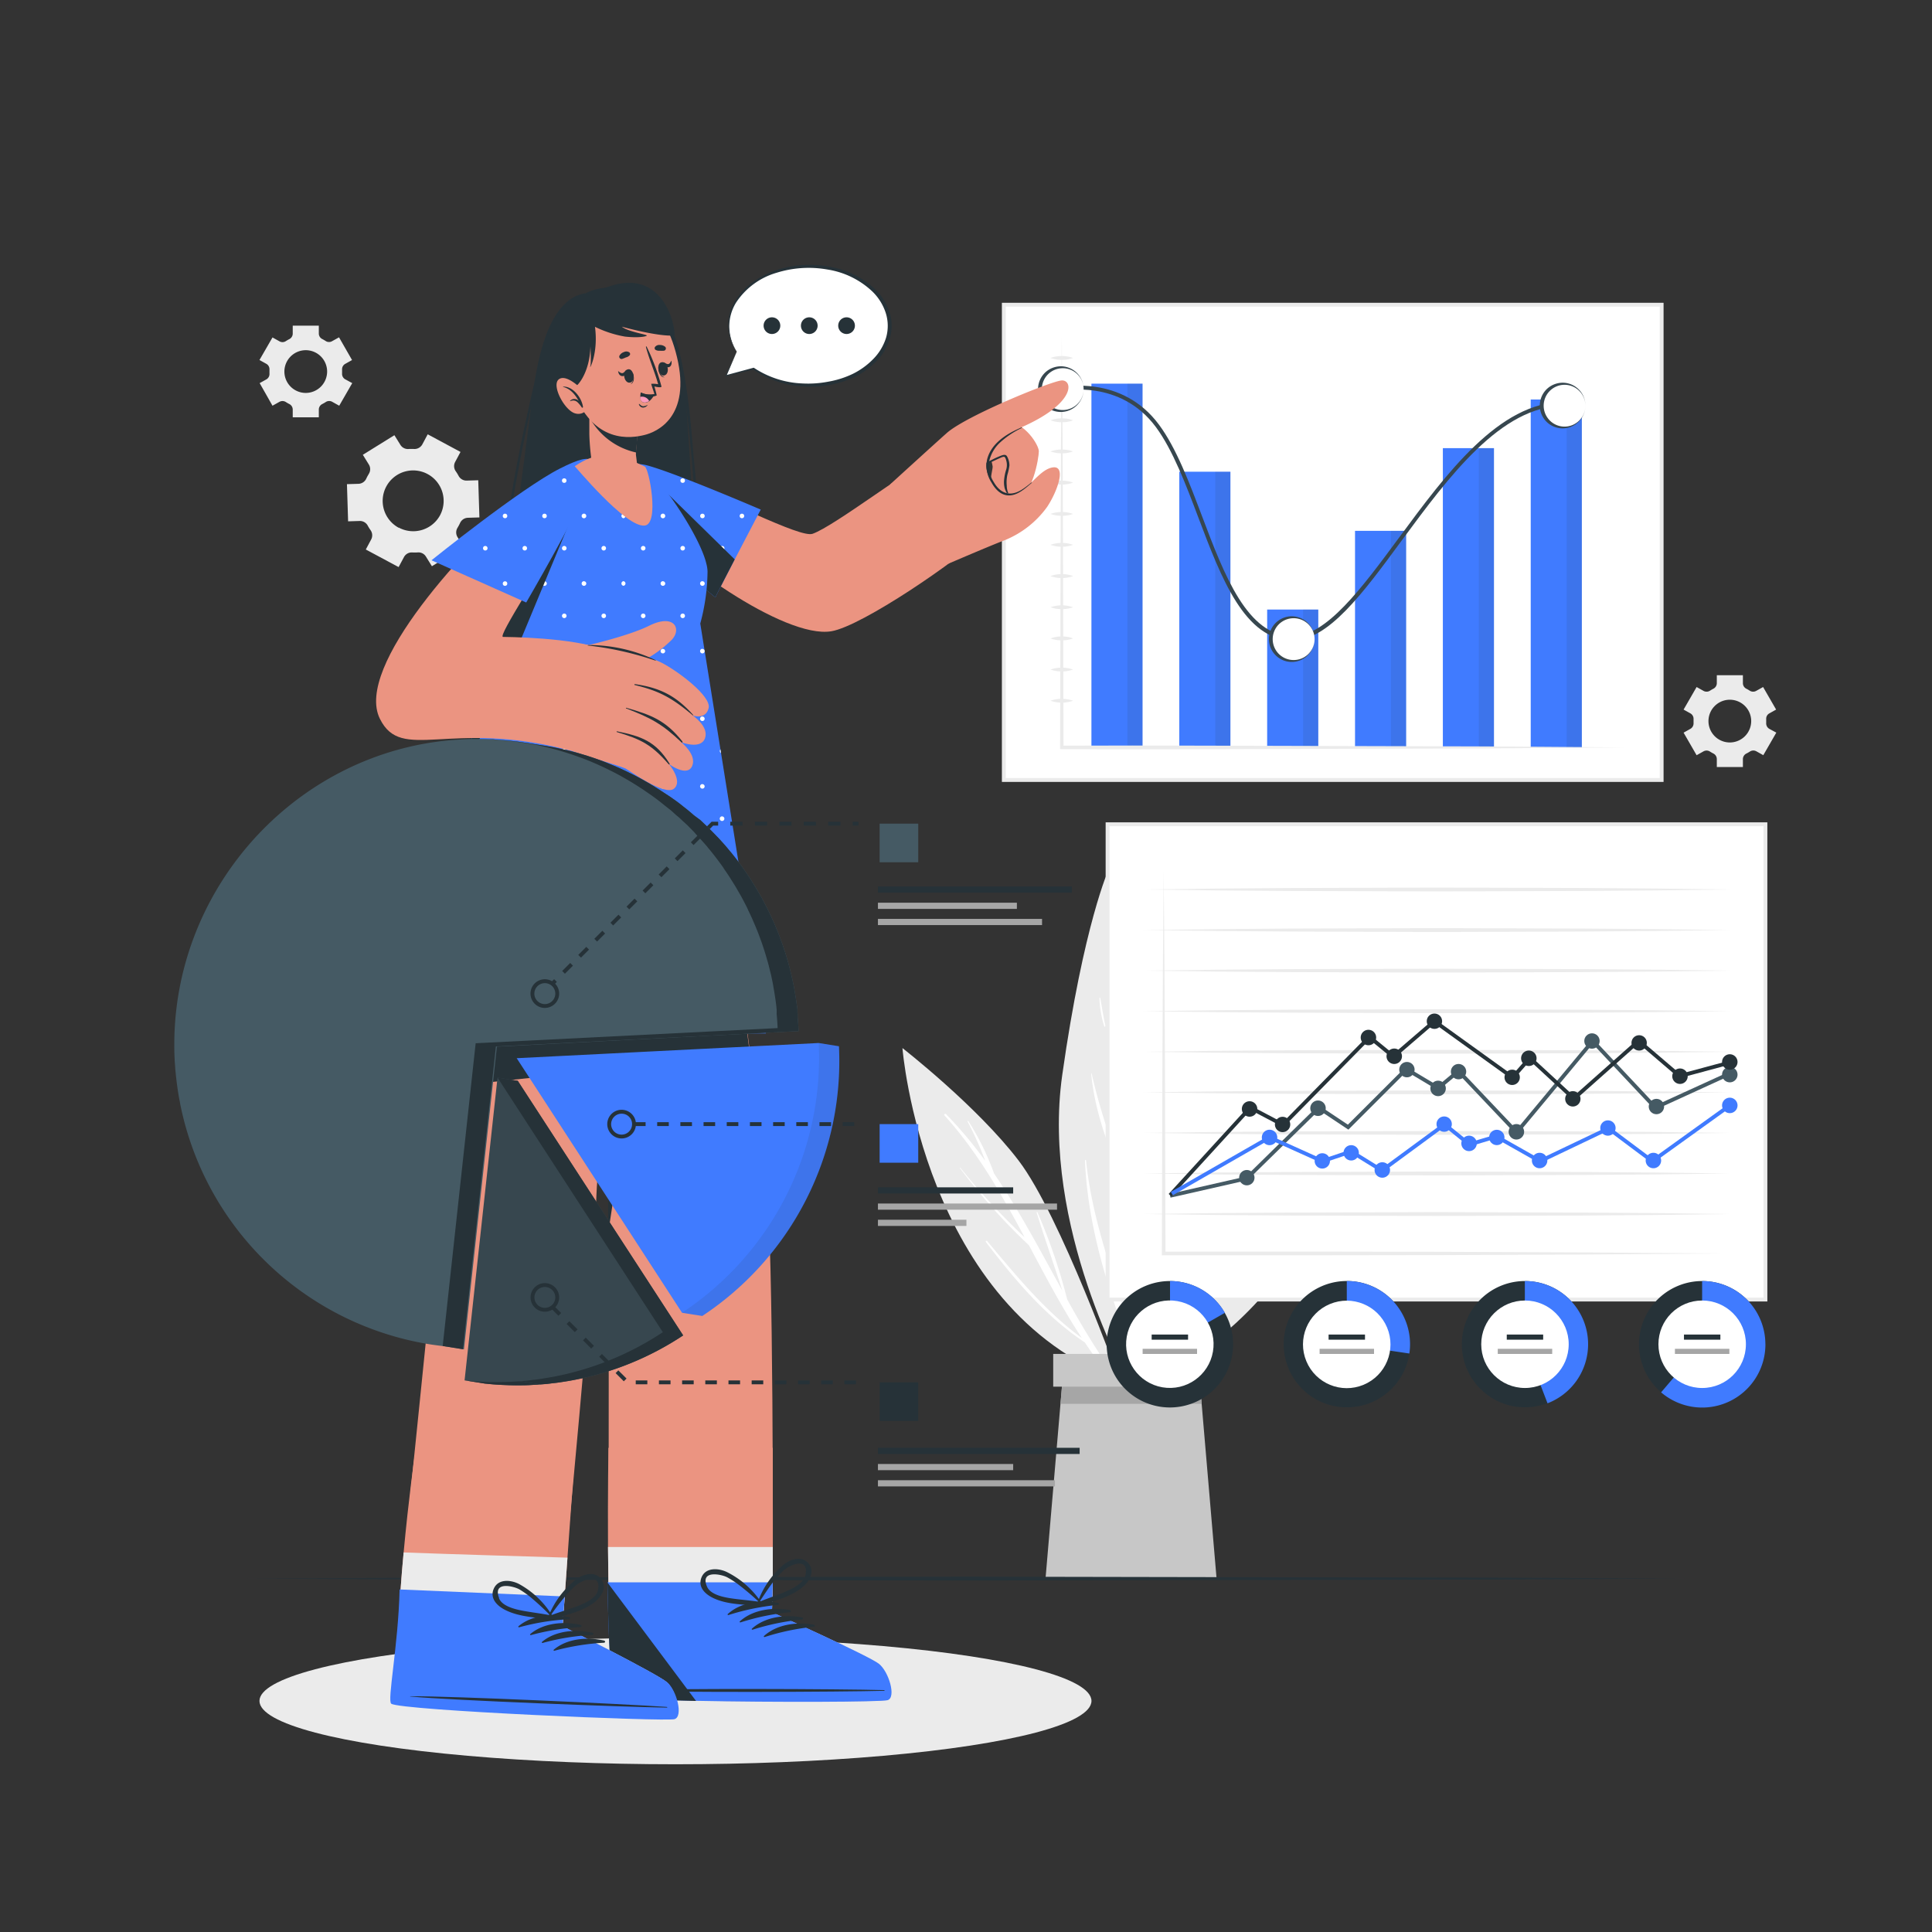 <svg xmlns="http://www.w3.org/2000/svg" viewBox="0 0 500 500"><rect x="0" y="0" width="500" height="500" fill="#333333" stroke="none"/><g id="freepik--background-complete--inject-186"><path d="M118.4,139a2.3,2.3,0,0,1,0-2.4c.12-.21.24-.41.35-.62s.22-.42.32-.64a2.3,2.3,0,0,1,2-1.34l3-.09-.3-9.62-3,.09a2.31,2.31,0,0,1-2.08-1.21,11.74,11.74,0,0,0-.75-1.22,2.29,2.29,0,0,1-.15-2.39l1.39-2.6-8.49-4.56-1.39,2.6a2.3,2.3,0,0,1-2.08,1.2,13.58,13.58,0,0,0-1.43,0,2.28,2.28,0,0,1-2.16-1.06l-1.56-2.51L93.9,117.7l1.56,2.52a2.28,2.28,0,0,1,0,2.4l-.35.61c-.11.21-.22.42-.32.64a2.3,2.3,0,0,1-2,1.34l-3,.09.3,9.62,2.95-.09A2.29,2.29,0,0,1,95.15,136a11.82,11.82,0,0,0,.76,1.22,2.29,2.29,0,0,1,.15,2.39l-1.39,2.6,8.49,4.55,1.39-2.59a2.27,2.27,0,0,1,2.08-1.2,13.85,13.85,0,0,0,1.44,0,2.26,2.26,0,0,1,2.15,1.06l1.56,2.51,8.18-5.08Zm-15.2-2.41a7.89,7.89,0,1,1,10.68-3.23A7.9,7.9,0,0,1,103.2,136.54Z" style="fill:#ebebeb"></path><path d="M89.32,98.15a1.61,1.61,0,0,1-.79-1.49c0-.17,0-.33,0-.5s0-.33,0-.5a1.6,1.6,0,0,1,.79-1.48l1.79-1L87.74,87.3l-1.8,1a1.57,1.57,0,0,1-1.68-.06,9.34,9.34,0,0,0-.87-.5,1.6,1.6,0,0,1-.88-1.43V84.28H75.76v2.06a1.61,1.61,0,0,1-.89,1.43,9.34,9.34,0,0,0-.87.5,1.57,1.57,0,0,1-1.68.06l-1.8-1-3.37,5.84,1.8,1a1.61,1.61,0,0,1,.79,1.49c0,.16,0,.33,0,.49s0,.33,0,.5A1.61,1.61,0,0,1,69,98.15l-1.8,1L70.52,105l1.79-1a1.63,1.63,0,0,1,1.69.06,9.34,9.34,0,0,0,.87.5,1.61,1.61,0,0,1,.89,1.43V108h6.75V106a1.6,1.6,0,0,1,.88-1.43,9.5,9.5,0,0,0,.88-.5A1.61,1.61,0,0,1,86,104l1.79,1,3.37-5.85Zm-10.19,3.54a5.53,5.53,0,1,1,5.53-5.53A5.54,5.54,0,0,1,79.13,101.69Z" style="fill:#ebebeb"></path><path d="M457.87,188.61a1.63,1.63,0,0,1-.78-1.49c0-.17,0-.33,0-.5s0-.33,0-.5a1.58,1.58,0,0,1,.78-1.48l1.79-1-3.37-5.84-1.79,1a1.61,1.61,0,0,1-1.68-.06,9.34,9.34,0,0,0-.87-.5,1.61,1.61,0,0,1-.89-1.43v-2.06h-6.75v2.06a1.61,1.61,0,0,1-.89,1.43c-.29.15-.58.32-.86.5a1.63,1.63,0,0,1-1.69.06l-1.79-1-3.37,5.84,1.8,1a1.61,1.61,0,0,1,.78,1.48c0,.17,0,.33,0,.5s0,.33,0,.5a1.62,1.62,0,0,1-.79,1.49l-1.79,1,3.37,5.84,1.79-1a1.61,1.61,0,0,1,1.68.06,9.34,9.34,0,0,0,.87.5,1.61,1.61,0,0,1,.89,1.43v2.06h6.75v-2.06A1.61,1.61,0,0,1,452,195a9.34,9.34,0,0,0,.87-.5,1.61,1.61,0,0,1,1.68-.06l1.79,1,3.37-5.84Zm-10.18,3.54a5.53,5.53,0,1,1,5.52-5.53A5.54,5.54,0,0,1,447.69,192.15Z" style="fill:#ebebeb"></path><path d="M289.73,357.31s-15.32-42.81-26.1-56.94-30.08-29.13-30.08-29.13S238.82,338.56,289.73,357.31Z" style="fill:#ebebeb"></path><path d="M288.8,356.63a211.39,211.39,0,0,1-12.62-20.37,147.48,147.48,0,0,0-7.69-22.54c-.06-.13-.25,0-.21.09,2.11,6.79,4.48,13.49,6.68,20.25-5.68-10.28-11.12-20.71-17.69-30.34a67.77,67.77,0,0,0-6.65-13.57c-.07-.12-.28,0-.21.09A90.19,90.19,0,0,1,255,300.46a106.12,106.12,0,0,0-10.16-12.11c-.24-.24-.64.07-.41.32,8.54,9.43,14.76,20.4,20.73,31.53a174.86,174.86,0,0,1-16.65-18c-.05-.07-.15,0-.1.08a157.46,157.46,0,0,0,17.88,20c4.35,8.15,8.64,16.35,13.69,24-9.47-6.9-17-16.16-24.51-25.09a.2.2,0,0,0-.32.25c7.54,9.85,15.28,19.07,25.61,26a108.53,108.53,0,0,0,7.27,9.74A.52.52,0,0,0,288.8,356.63Z" style="fill:#fff"></path><path d="M292.09,357.39s-22.75-39.93-17.18-79.2S287,224.83,287,224.83,322.73,285,292.09,357.39Z" style="fill:#ebebeb"></path><path d="M299.79,293.73A190.85,190.85,0,0,1,292,326.5c-.36-14.36-.93-28.72-1.6-43.08A111.42,111.42,0,0,0,294,256.58c0-.26-.39-.24-.41,0a153.12,153.12,0,0,1-3.37,23.1q-.87-17.76-1.88-35.52a.16.16,0,0,0-.31,0c.39,18.51.76,37,1.26,55.54a148.08,148.08,0,0,1-6.77-21.87c0-.07-.14-.05-.13,0,.83,8.64,3.63,16.94,7,24.9.33,11.83.7,23.66,1.21,35.49-4-12.51-8.18-24.61-9.53-37.88a.14.14,0,0,0-.28,0c.6,14.65,4.68,29.46,9.8,43.15a.72.72,0,0,0,.25.34q.3,6.48.64,13a.48.48,0,0,0,1,0q0-13.29-.32-26.55c4.69-11.47,7.05-24.21,7.9-36.52C300,293.64,299.81,293.62,299.79,293.73Z" style="fill:#fff"></path><path d="M298.16,287.52a75.57,75.57,0,0,0-1.31,10.69.11.11,0,0,0,.21,0,75,75,0,0,0,1.59-10.67C298.67,287.29,298.21,287.25,298.16,287.52Z" style="fill:#fff"></path><path d="M284.74,258.26c0-.12-.21-.07-.21,0a27.34,27.34,0,0,0,1.25,7.34c.06.19.34.09.3-.1C285.55,263.12,285.2,260.69,284.74,258.26Z" style="fill:#fff"></path><path d="M298.46,355.63s8.37-44.24,25.63-63.46,40.57-25.95,40.57-25.95S339.81,342.07,298.46,355.63Z" style="fill:#ebebeb"></path><path d="M329.44,322.83c-6.93,6.53-13.76,12.78-21.67,18.06q6.63-12.7,14.35-24.71c8.4-4.72,16.78-9.67,22.92-17.25a.12.12,0,0,0-.18-.16c-6.26,6.54-13.78,11.24-21.58,15.64A347.26,347.26,0,0,1,349,279.83a.29.29,0,0,0-.43-.38,213.7,213.7,0,0,0-15.27,17.77c2.18-4.46,4.14-9.07,6.34-13.49a.11.11,0,0,0-.19-.1c-3.48,5.41-7.08,11.45-9.13,17.58A230.78,230.78,0,0,0,312.79,329c1.72-6.53,3.52-13,5.6-19.46a.12.12,0,0,0-.22-.07,109.67,109.67,0,0,0-6.6,21.78q-4.8,9.25-8.78,18.92c-.07.18.18.31.26.14,1.28-2.66,2.61-5.29,4-7.9.05,0,.1,0,.15,0,8.21-5.35,16.28-11.73,22.34-19.49C329.53,322.84,329.48,322.79,329.44,322.83Z" style="fill:#fff"></path><path d="M351.65,290.09c-1.73,1.22-3.36,2.55-5,3.83a35.81,35.81,0,0,0-4.53,3.48.07.07,0,0,0,.07.12,22,22,0,0,0,5.08-3.26,37,37,0,0,0,4.6-4C351.92,290.18,351.77,290,351.65,290.09Z" style="fill:#fff"></path><polygon points="270.58 408.54 314.85 408.54 310.99 363.32 310.12 353.14 275.32 353.14 274.45 363.32 270.58 408.54" style="fill:#c7c7c7"></polygon><polygon points="274.45 363.32 310.99 363.32 310.12 353.14 275.32 353.14 274.45 363.32" style="fill:#a6a6a6"></polygon><rect x="272.56" y="350.39" width="40.55" height="8.48" transform="translate(585.68 709.26) rotate(180)" style="fill:#c7c7c7"></rect></g><g id="freepik--Floor--inject-186"><polygon points="63.99 408.54 110.49 408.3 157 408.21 250 408.04 343 408.21 389.51 408.29 436.01 408.54 389.51 408.78 343 408.87 250 409.04 157 408.87 110.49 408.78 63.99 408.54" style="fill:#263238"></polygon></g><g id="freepik--Shadow--inject-186"><ellipse cx="174.81" cy="440.2" rx="107.66" ry="16.39" style="fill:#ebebeb"></ellipse></g><g id="freepik--chart-3--inject-186"><rect x="286.64" y="213.35" width="170.24" height="122.96" style="fill:#fff"></rect><path d="M457.39,336.82H286.14v-124H457.39Zm-170.25-1H456.39v-122H287.14Z" style="fill:#ebebeb"></path><polygon points="295.85 314.19 314.82 313.95 333.81 313.81 371.76 313.69 409.73 313.81 428.7 313.95 447.69 314.19 428.7 314.44 409.73 314.58 371.76 314.69 333.81 314.58 314.82 314.44 295.85 314.19" style="fill:#ebebeb"></polygon><polygon points="295.85 303.69 314.82 303.45 333.81 303.31 371.76 303.19 409.73 303.31 428.7 303.45 447.69 303.69 428.7 303.94 409.73 304.08 371.76 304.19 333.81 304.08 314.82 303.94 295.85 303.69" style="fill:#ebebeb"></polygon><polygon points="295.85 293.19 314.82 292.95 333.81 292.81 371.76 292.7 409.73 292.81 428.7 292.95 447.69 293.19 428.7 293.44 409.73 293.58 371.76 293.69 333.81 293.58 314.82 293.44 295.85 293.19" style="fill:#ebebeb"></polygon><polygon points="295.85 282.7 314.82 282.45 333.81 282.31 371.76 282.2 409.73 282.31 428.7 282.45 447.69 282.7 428.7 282.94 409.73 283.08 371.76 283.19 333.81 283.08 314.82 282.94 295.85 282.7" style="fill:#ebebeb"></polygon><polygon points="295.85 272.2 314.82 271.95 333.81 271.81 371.76 271.7 409.73 271.81 428.7 271.95 447.69 272.2 428.7 272.44 409.73 272.58 371.76 272.7 333.81 272.58 314.82 272.44 295.85 272.2" style="fill:#ebebeb"></polygon><polygon points="295.85 261.7 314.82 261.45 333.81 261.31 371.76 261.2 409.73 261.31 428.7 261.45 447.69 261.7 428.7 261.94 409.73 262.08 371.76 262.2 333.81 262.08 314.82 261.94 295.85 261.7" style="fill:#ebebeb"></polygon><polygon points="295.85 251.2 314.82 250.96 333.81 250.81 371.76 250.7 409.73 250.81 428.7 250.95 447.69 251.2 428.7 251.44 409.73 251.58 371.76 251.7 333.81 251.58 314.82 251.44 295.85 251.2" style="fill:#ebebeb"></polygon><polygon points="295.85 240.7 314.82 240.46 333.81 240.31 371.76 240.2 409.73 240.31 428.7 240.45 447.69 240.7 428.7 240.94 409.73 241.08 371.76 241.2 333.81 241.08 314.82 240.94 295.85 240.7" style="fill:#ebebeb"></polygon><polygon points="295.85 230.2 314.82 229.96 333.81 229.82 371.76 229.7 409.73 229.81 428.7 229.95 447.69 230.2 428.7 230.44 409.73 230.58 371.76 230.7 333.81 230.58 314.82 230.44 295.85 230.2" style="fill:#ebebeb"></polygon><polygon points="302.93 309.95 302.71 308.98 322.41 304.5 341.25 286.01 348.83 291.06 363.87 276.04 372.13 280.98 377.49 276.5 392.48 292.31 412.16 268.65 428.51 286.05 447.48 277.38 447.89 278.29 428.27 287.26 412.2 270.16 392.53 293.82 377.41 277.87 372.23 282.2 364.02 277.3 348.96 292.35 341.37 287.3 322.9 305.41 302.93 309.95" style="fill:#455a64"></polygon><circle cx="322.68" cy="304.78" r="1.99" style="fill:#455a64"></circle><path d="M343.1,286.81a2,2,0,1,1-2-2A2,2,0,0,1,343.1,286.81Z" style="fill:#455a64"></path><circle cx="364.11" cy="276.82" r="1.99" style="fill:#455a64"></circle><path d="M374.18,281.68a2,2,0,1,1-2-2A2,2,0,0,1,374.18,281.68Z" style="fill:#455a64"></path><circle cx="377.47" cy="277.34" r="1.99" style="fill:#455a64"></circle><circle cx="412" cy="269.41" r="1.99" style="fill:#455a64"></circle><circle cx="428.68" cy="286.37" r="1.99" style="fill:#455a64"></circle><path d="M449.67,278.11a2,2,0,1,1-2-2A2,2,0,0,1,449.67,278.11Z" style="fill:#455a64"></path><path d="M394.44,292.91a2,2,0,1,1-2-2A2,2,0,0,1,394.44,292.91Z" style="fill:#455a64"></path><polygon points="303.19 309.67 302.45 308.99 323.45 286.03 331.95 290.51 354.39 267.7 360.59 272.77 371.19 263.65 391.4 278.2 395.87 273.1 407.3 283.64 424.07 268.75 434.82 277.93 447.56 274.5 447.81 275.47 434.57 279.04 424.09 270.07 407.29 284.99 395.95 274.53 391.55 279.54 371.24 264.93 360.61 274.08 354.46 269.05 332.14 291.74 323.66 287.28 303.19 309.67" style="fill:#263238"></polygon><path d="M325.39,287a2,2,0,1,1-2-2A2,2,0,0,1,325.39,287Z" style="fill:#263238"></path><circle cx="331.93" cy="291.01" r="1.99" style="fill:#263238"></circle><path d="M356.15,268.51a2,2,0,1,1-2-2A2,2,0,0,1,356.15,268.51Z" style="fill:#263238"></path><path d="M362.83,273.36a2,2,0,1,1-2-2A2,2,0,0,1,362.83,273.36Z" style="fill:#263238"></path><circle cx="371.23" cy="264.29" r="1.99" style="fill:#263238"></circle><circle cx="391.35" cy="278.81" r="1.99" style="fill:#263238"></circle><path d="M397.66,273.88a2,2,0,1,1-2-2A2,2,0,0,1,397.66,273.88Z" style="fill:#263238"></path><circle cx="407.05" cy="284.38" r="1.99" style="fill:#263238"></circle><circle cx="424.21" cy="269.9" r="1.99" style="fill:#263238"></circle><path d="M436.78,278.52a2,2,0,1,1-2-2A2,2,0,0,1,436.78,278.52Z" style="fill:#263238"></path><path d="M449.67,274.84a2,2,0,1,1-2-2A2,2,0,0,1,449.67,274.84Z" style="fill:#263238"></path><polygon points="303.53 309.32 303.03 308.46 328.55 293.81 342.23 299.98 349.73 297.45 357.62 302.33 373.89 290.37 380.39 295.63 387.29 293.57 398.57 299.95 416.36 291.46 427.63 299.89 447.39 285.68 447.98 286.49 427.61 301.13 416.24 292.62 398.53 301.07 387.17 294.65 380.17 296.74 373.86 291.63 357.67 303.53 349.6 298.55 342.18 301.05 328.6 294.93 303.53 309.32" style="fill:#407BFF"></polygon><path d="M330.56,294.37a2,2,0,1,1-2-2A2,2,0,0,1,330.56,294.37Z" style="fill:#407BFF"></path><circle cx="342.21" cy="300.44" r="1.99" style="fill:#407BFF"></circle><circle cx="349.69" cy="298.35" r="1.99" style="fill:#407BFF"></circle><path d="M359.74,302.79a2,2,0,1,1-2-2A2,2,0,0,1,359.74,302.79Z" style="fill:#407BFF"></path><path d="M382.19,295.91a2,2,0,1,1-2-2A2,2,0,0,1,382.19,295.91Z" style="fill:#407BFF"></path><path d="M400.45,300.34a2,2,0,1,1-2-2A2,2,0,0,1,400.45,300.34Z" style="fill:#407BFF"></path><path d="M429.9,300.34a2,2,0,1,1-2-2A2,2,0,0,1,429.9,300.34Z" style="fill:#407BFF"></path><circle cx="373.75" cy="290.92" r="1.99" style="fill:#407BFF"></circle><circle cx="387.37" cy="294.37" r="1.99" style="fill:#407BFF"></circle><circle cx="416.13" cy="291.93" r="1.99" style="fill:#407BFF"></circle><path d="M449.67,286.08a2,2,0,1,1-2-2A2,2,0,0,1,449.67,286.08Z" style="fill:#407BFF"></path><polygon points="301.16 225.28 301.36 250.06 301.49 274.83 301.63 324.39 301.16 323.93 337.29 323.91 373.43 323.97 409.56 324.12 445.7 324.39 409.56 324.67 373.43 324.82 337.29 324.87 301.16 324.86 300.69 324.86 300.69 324.39 300.83 274.83 300.96 250.06 301.16 225.28" style="fill:#ebebeb"></polygon><path d="M319.13,347.89a16.36,16.36,0,1,1-2.17-8.14A16.37,16.37,0,0,1,319.13,347.89Z" style="fill:#263238"></path><path d="M317,339.75l-14.2,8.14V331.53A16.35,16.35,0,0,1,317,339.75Z" style="fill:#407BFF"></path><circle cx="302.76" cy="347.89" r="11.32" transform="translate(-91.76 586.73) rotate(-80.16)" style="fill:#fff"></circle><rect x="298.05" y="345.38" width="9.42" height="1.33" style="fill:#263238"></rect><rect x="295.71" y="349.07" width="14.09" height="1.33" style="fill:#a6a6a6"></rect><path d="M364.92,347.89a15.86,15.86,0,0,1-.18,2.4,16.35,16.35,0,1,1,.18-2.4Z" style="fill:#263238"></path><path d="M364.92,347.89a15.86,15.86,0,0,1-.18,2.4l-16.19-2.4V331.53a16.34,16.34,0,0,1,16.37,16.36Z" style="fill:#407BFF"></path><circle cx="348.55" cy="347.89" r="11.32" transform="translate(-107.14 161.18) rotate(-22.66)" style="fill:#fff"></circle><rect x="343.84" y="345.38" width="9.42" height="1.33" style="fill:#263238"></rect><rect x="341.51" y="349.07" width="14.09" height="1.33" style="fill:#a6a6a6"></rect><path d="M411,347.89a16.34,16.34,0,1,1-2.16-8.14A16.36,16.36,0,0,1,411,347.89Z" style="fill:#263238"></path><path d="M411,347.89a16.36,16.36,0,0,1-10.5,15.28l-5.87-15.28V331.53A16.34,16.34,0,0,1,411,347.89Z" style="fill:#407BFF"></path><circle cx="394.66" cy="347.89" r="11.32" style="fill:#fff"></circle><rect x="389.95" y="345.38" width="9.42" height="1.33" style="fill:#263238"></rect><rect x="387.62" y="349.07" width="14.09" height="1.33" style="fill:#a6a6a6"></rect><path d="M456.89,347.89a16.36,16.36,0,1,1-2.17-8.14A16.25,16.25,0,0,1,456.89,347.89Z" style="fill:#263238"></path><path d="M456.89,347.89a16.36,16.36,0,0,1-27,12.45l10.62-12.45V331.53a16.36,16.36,0,0,1,16.37,16.36Z" style="fill:#407BFF"></path><circle cx="440.52" cy="347.89" r="11.32" style="fill:#fff"></circle><rect x="435.81" y="345.38" width="9.42" height="1.33" style="fill:#263238"></rect><rect x="433.47" y="349.07" width="14.09" height="1.33" style="fill:#a6a6a6"></rect></g><g id="freepik--chart-2--inject-186"><rect x="259.79" y="78.89" width="170.24" height="122.96" style="fill:#fff"></rect><path d="M430.53,202.36H259.29v-124H430.53Zm-170.24-1H429.53v-122H260.29Z" style="fill:#ebebeb"></path><rect x="282.46" y="99.29" width="13.23" height="94.14" style="fill:#407BFF"></rect><rect x="291.77" y="99.29" width="3.92" height="94.14" style="fill:#263238;opacity:0.1"></rect><rect x="305.2" y="122.08" width="13.23" height="71.35" style="fill:#407BFF"></rect><rect x="314.51" y="122.08" width="3.92" height="71.35" style="fill:#263238;opacity:0.1"></rect><rect x="327.94" y="157.75" width="13.23" height="35.68" style="fill:#407BFF"></rect><rect x="337.25" y="157.75" width="3.92" height="35.68" style="fill:#263238;opacity:0.1"></rect><rect x="350.68" y="137.38" width="13.23" height="56.05" style="fill:#407BFF"></rect><rect x="359.98" y="137.38" width="3.92" height="56.05" style="fill:#263238;opacity:0.1"></rect><rect x="373.41" y="115.98" width="13.23" height="77.45" style="fill:#407BFF"></rect><rect x="382.72" y="115.98" width="3.92" height="77.45" style="fill:#263238;opacity:0.1"></rect><rect x="396.15" y="103.39" width="13.23" height="90.03" style="fill:#407BFF"></rect><rect x="405.46" y="103.39" width="3.92" height="90.03" style="fill:#263238;opacity:0.1"></rect><polygon points="274.79 87.32 275 113.85 275.1 140.38 275.24 193.43 274.79 192.98 293.03 192.94 311.27 192.97 347.74 193.07 384.21 193.17 420.69 193.43 384.21 193.69 347.74 193.79 311.27 193.89 293.03 193.92 274.79 193.88 274.35 193.87 274.35 193.43 274.49 140.38 274.59 113.85 274.79 87.32" style="fill:#ebebeb"></polygon><path d="M271.87,92.64a8.78,8.78,0,0,1,5.84,0,8.78,8.78,0,0,1-5.84,0Z" style="fill:#ebebeb"></path><path d="M271.87,100.71a8.78,8.78,0,0,1,5.84,0,8.78,8.78,0,0,1-5.84,0Z" style="fill:#ebebeb"></path><path d="M271.87,108.77a8.12,8.12,0,0,1,2.92-.5,7.84,7.84,0,0,1,2.92.5,7.65,7.65,0,0,1-2.92.5A8.12,8.12,0,0,1,271.87,108.77Z" style="fill:#ebebeb"></path><path d="M271.87,116.83a8.78,8.78,0,0,1,5.84,0,8.78,8.78,0,0,1-5.84,0Z" style="fill:#ebebeb"></path><path d="M271.87,124.9a7.91,7.91,0,0,1,2.92-.5,7.65,7.65,0,0,1,2.92.5,7.84,7.84,0,0,1-2.92.5A8.12,8.12,0,0,1,271.87,124.9Z" style="fill:#ebebeb"></path><path d="M271.87,133a8.78,8.78,0,0,1,5.84,0,8.78,8.78,0,0,1-5.84,0Z" style="fill:#ebebeb"></path><path d="M271.87,141a8.78,8.78,0,0,1,5.84,0,8.78,8.78,0,0,1-5.84,0Z" style="fill:#ebebeb"></path><path d="M271.87,149.09a8.12,8.12,0,0,1,2.92-.5,7.84,7.84,0,0,1,2.92.5,7.65,7.65,0,0,1-2.92.5A7.91,7.91,0,0,1,271.87,149.09Z" style="fill:#ebebeb"></path><path d="M271.87,157.16a8.78,8.78,0,0,1,5.84,0,8.95,8.95,0,0,1-5.84,0Z" style="fill:#ebebeb"></path><path d="M271.87,165.22a8.12,8.12,0,0,1,2.92-.5,7.65,7.65,0,0,1,2.92.5,7.84,7.84,0,0,1-2.92.5A8.12,8.12,0,0,1,271.87,165.22Z" style="fill:#ebebeb"></path><path d="M271.87,173.28a8.78,8.78,0,0,1,5.84,0,8.78,8.78,0,0,1-5.84,0Z" style="fill:#ebebeb"></path><path d="M271.87,181.35a8.78,8.78,0,0,1,5.84,0,8.78,8.78,0,0,1-5.84,0Z" style="fill:#ebebeb"></path><path d="M334.55,165.72c-12.4,0-18.49-16.11-24.38-31.68-3.26-8.63-6.63-17.55-11-23.48-9.27-12.57-24.12-9.4-24.27-9.37l-.22-1c.16,0,15.63-3.36,25.29,9.75,4.45,6,7.85,15,11.14,23.71,5.77,15.26,11.73,31,23.44,31,8.69,0,17.84-12.4,27.54-25.53,12.14-16.45,25.89-35.09,42.56-35.09v1c-16.16,0-29.76,18.42-41.76,34.68C352.62,153.7,343.74,165.72,334.55,165.72Z" style="fill:#37474f"></path><circle cx="274.79" cy="100.71" r="5.65" style="fill:#fff"></circle><path d="M280.45,100.71a5.93,5.93,0,0,1-5.66,5.9,5.89,5.89,0,0,1-6.15-5.9,6,6,0,0,1,1.85-4.31,6,6,0,0,1,4.3-1.6,5.93,5.93,0,0,1,5.66,5.91Zm0,0a5.41,5.41,0,0,0-5.66-5.41,5.41,5.41,0,1,0,3.95,9.35A5.46,5.46,0,0,0,280.45,100.71Z" style="fill:#37474f"></path><circle cx="404.65" cy="104.95" r="5.65" style="fill:#fff"></circle><path d="M410.3,105a5.83,5.83,0,0,1-1.6,4,5.9,5.9,0,0,1-4.05,1.86,6,6,0,0,1-4.3-1.6,5.93,5.93,0,0,1,0-8.61,6,6,0,0,1,4.3-1.6A5.91,5.91,0,0,1,410.3,105Zm0,0a5.4,5.4,0,0,0-5.65-5.41,5.41,5.41,0,0,0-3.69,9.1,5.34,5.34,0,0,0,3.69,1.71,5.4,5.4,0,0,0,5.65-5.4Z" style="fill:#37474f"></path><path d="M340.21,165.4a5.66,5.66,0,1,1-5.66-5.65A5.66,5.66,0,0,1,340.21,165.4Z" style="fill:#fff"></path><path d="M340.21,165.4a5.93,5.93,0,0,1-5.66,5.91,5.91,5.91,0,1,1,0-11.81,5.93,5.93,0,0,1,5.66,5.9Zm0,0a5.41,5.41,0,0,0-5.66-5.4,5.41,5.41,0,0,0,0,10.81,5.41,5.41,0,0,0,5.66-5.41Z" style="fill:#37474f"></path></g><g id="freepik--Character--inject-186"><path d="M200,406.11H157.41s.3-44.26,0-73.54c-.05-4.83,0-9.33,0-13.2,0-6.89.13-11.79-.11-13-.27-1.44-.86-5.87-1.65-12.23-.59-4.7-1.28-10.47-2-16.86-4.19-35.39-10.3-89.91-10.3-89.91h39.89s6.42,50,10.95,85.68c1.93,15.15,3.52,27.71,4.13,32.74C200.27,322.61,200,406.11,200,406.11Z" style="fill:#eb9481"></path><path d="M157.36,319.37c0-6.89.13-11.79-.11-13-1.6-8.43-14-119-14-119h34.13Z" style="fill:#263238"></path><path d="M229.54,439.93c-2.29.76-67.65.57-70.14-1-.94-.59-1.47-10.12-1.78-21.64q-.1-3.73-.16-7.67c-.05-3.09-.09-6.22-.11-9.26-.08-13.65.11-25.67.11-25.67H200l0,25.67v9.26l-.22,7.67s25,11.27,27.53,13.3S231.82,439.18,229.54,439.93Z" style="fill:#eb9481"></path><path d="M229.54,439.93c-2.29.76-67.65.57-70.14-1-.94-.59-1.47-10.12-1.78-21.64q-.1-3.73-.16-7.67c-.05-3.09-.09-6.22-.11-9.26H200v9.26l-.22,7.67s25,11.27,27.53,13.3S231.82,439.18,229.54,439.93Z" style="fill:#ebebeb"></path><path d="M229.73,440c-1.49.49-29.33.59-49.6.17-4.69-.1-9-.23-12.44-.38-4.77-.22-8-.48-8.49-.81-1.15-.74-1.7-14.72-2-29.47H200l-.22,7.71s25.13,11.33,27.69,13.37S232,439.26,229.73,440Z" style="fill:#407BFF"></path><path d="M228.8,437.4c-11-.31-55.48-.49-66.39.05-.09,0-.09.07,0,.07,10.91.54,55.37.36,66.39.06C229,437.57,229,437.4,228.8,437.4Z" style="fill:#263238"></path><path d="M201.35,414.81c-4.34-.83-9.64-.17-13,2.9-.13.12,0,.3.18.26a61.53,61.53,0,0,1,12.76-2.62A.27.27,0,0,0,201.35,414.81Z" style="fill:#263238"></path><path d="M204.47,416.7c-4.33-.82-9.64-.17-13,2.91-.13.12,0,.3.19.26a60.79,60.79,0,0,1,12.75-2.62A.28.28,0,0,0,204.47,416.7Z" style="fill:#263238"></path><path d="M207.6,418.6c-4.34-.83-9.64-.17-13,2.9-.13.12,0,.31.18.26a61.53,61.53,0,0,1,12.76-2.62A.27.27,0,0,0,207.6,418.6Z" style="fill:#263238"></path><path d="M210.72,420.49c-4.33-.82-9.64-.17-13,2.91-.13.12,0,.3.18.26A60.89,60.89,0,0,1,210.7,421,.28.28,0,0,0,210.72,420.49Z" style="fill:#263238"></path><path d="M209.38,404.8c-1.69-2.35-4.87-1.3-6.68.21a23.17,23.17,0,0,0-6.71,9.92.11.11,0,0,0,.1.15c0,.33.31.68.68.55,3.59-1.32,7.58-2.28,10.65-4.66C209.22,409.59,211,407,209.38,404.8Zm-7.58,7.72c-1.75.69-3.52,1.29-5.24,2,1.31-1.93,2.54-3.9,4-5.7a24.55,24.55,0,0,1,2.31-2.47c1.29-1.17,6.4-3.66,5.63,1.1C208.11,410.11,203.88,411.7,201.8,412.52Z" style="fill:#263238"></path><path d="M185,413.76c3.56,1.54,7.67,1.47,11.47,1.85a.54.54,0,0,0,.52-.7.11.11,0,0,0,.06-.17,23.12,23.12,0,0,0-9-7.93c-2.13-1-5.47-1.23-6.52,1.47S182.89,412.87,185,413.76ZM183,410.67c-1.94-4.41,3.63-3.29,5.17-2.48a23,23,0,0,1,2.85,1.83,67.69,67.69,0,0,1,5.34,4.51c-1.85-.3-3.72-.44-5.58-.67C188.59,413.58,184.1,413.1,183,410.67Z" style="fill:#263238"></path><path d="M180.13,440.2c-4.69-.1-9-.23-12.44-.38-4.77-.22-8-.48-8.49-.81-1.15-.74-1.7-14.72-2-29.47Z" style="fill:#263238"></path><path d="M183.15,187.31v0c-.27.7-4.42,11.27-20.13,36,0,0-3.18,29-5.69,53.49-.64,6.23-1.23,12.17-1.72,17.25-.72,7.51-1.21,13.16-1.25,15.14-.39,17-8.55,101.34-8.55,101.34l-41.87-1.82s9-87.92,9.54-94.11c.34-4.11,1.73-17.84,3.29-33.51,2.59-25.82,5.67-56.87,5.29-58.61-3.07-14.21,1.56-35.24,1.56-35.24Z" style="fill:#eb9481"></path><path d="M174.36,444.82c-2.32.66-67.61-2.3-70-4-.92-.63-1-10.17-.86-21.69,0-2.49,0-5.07.16-7.67.23-3.27.5-6.54.8-9.69,1.26-13.68,2.86-25.12,2.86-25.12l41.31,1.75-1.77,24.72-.72,10.14-.54,7.65s24.49,12.32,26.94,14.45S176.67,444.16,174.36,444.82Z" style="fill:#eb9481"></path><path d="M174.36,444.82c-2.32.66-67.61-2.3-70-4-.92-.63-1-10.17-.86-21.69,0-2.49,0-5.07.16-7.67.23-3.27.5-6.54.8-9.69,12.73.48,31,1,42.4,1.35l-.72,10.14-.54,7.65s24.49,12.32,26.94,14.45S176.67,444.16,174.36,444.82Z" style="fill:#ebebeb"></path><path d="M174.55,444.92c-2.33.66-70.85-2.26-73.29-4-1.12-.78,1.8-14.82,2.16-29.57l42.72,1.81-.54,7.69s24.63,12.38,27.09,14.53S176.88,444.25,174.55,444.92Z" style="fill:#407BFF"></path><path d="M172.54,441.75c-11-.77-55.41-2.83-66.34-2.76-.09,0-.09.07,0,.07,10.88,1,55.31,2.71,66.33,2.87C172.76,441.93,172.77,441.77,172.54,441.75Z" style="fill:#263238"></path><path d="M147.26,418.52c-4.3-1-9.62-.58-13.07,2.35-.14.12,0,.3.17.27a60.65,60.65,0,0,1,12.86-2.08A.27.27,0,0,0,147.26,418.52Z" style="fill:#263238"></path><path d="M150.3,420.54c-4.29-1-9.62-.58-13.07,2.36-.13.11,0,.3.17.26a61.39,61.39,0,0,1,12.86-2.07A.28.28,0,0,0,150.3,420.54Z" style="fill:#263238"></path><path d="M153.34,422.57c-4.29-1-9.62-.58-13.07,2.35-.13.12,0,.31.17.27a60.86,60.86,0,0,1,12.86-2.08A.27.27,0,0,0,153.34,422.57Z" style="fill:#263238"></path><path d="M156.38,424.59c-4.29-1-9.62-.58-13.07,2.36-.13.11,0,.3.17.26a61.49,61.49,0,0,1,12.86-2.07A.28.28,0,0,0,156.38,424.59Z" style="fill:#263238"></path><path d="M155.71,408.86c-1.59-2.42-4.81-1.51-6.69-.07a23.17,23.17,0,0,0-7.12,9.62c0,.09,0,.14.1.16,0,.33.28.69.65.57,3.64-1.16,7.67-1.95,10.84-4.2C155.34,413.63,157.22,411.15,155.71,408.86Zm-7.9,7.39c-1.78.62-3.57,1.14-5.32,1.82a69,69,0,0,1,4.28-5.52,24.51,24.51,0,0,1,2.4-2.38c1.35-1.11,6.56-3.38,5.58,1.34C154.21,414.11,149.92,415.52,147.81,416.25Z" style="fill:#263238"></path><path d="M131,416.78c3.5,1.68,7.6,1.79,11.38,2.33a.53.53,0,0,0,.55-.67.12.12,0,0,0,.07-.18,23.09,23.09,0,0,0-8.62-8.29c-2.09-1.11-5.42-1.47-6.59,1.18S128.9,415.8,131,416.78Zm-1.82-3.18c-1.75-4.49,3.77-3.12,5.28-2.25a25,25,0,0,1,2.77,1.94,69.85,69.85,0,0,1,5.14,4.74c-1.84-.38-3.7-.6-5.55-.91C134.56,416.75,130.1,416.08,129.13,413.6Z" style="fill:#263238"></path><path d="M194.1,273l-36.78,3.84-3.76.39c-14,1.48-27.41,2.89-36.8,3.9,2.59-25.82,5.67-56.87,5.29-58.61-3.07-14.21,1.56-35.24,1.56-35.24h59.54v0h0S189.57,237.37,194.1,273Z" style="fill:#263238"></path><path d="M178.37,116.26c.77,11.76,1.37,23.88.33,35.64-.8,9.16-4.57,16.73-14.06,19.08-8.8,2.17-21.36,2.14-28.89-3.62-3.5-2.7-4.75-6.53-4.57-10.85.26-6,4.67-38.87,6-49.12.79-6.25,1.56-12.58,3.45-18.62,4-12.69,10.23-12.65,11.09-12.91.75-.49,5.53-2.68,12.38-.58a13.36,13.36,0,0,1,8.19,7.14C177.29,92.52,177.63,105.24,178.37,116.26Z" style="fill:#263238"></path><path d="M149.77,77.63c-7.49,3.59-9.19,11.83-10.94,19.21-2.43,10.27-4.68,20.59-6.43,31-.84,5-1.57,10-2.15,15.08-.56,4.83-1.45,10-1.07,14.85.62,8.05,8,11.64,15.18,12.71a.27.27,0,0,0,.1-.54c-4.08-.76-8.24-1.85-11.3-4.84-3.92-3.82-3.52-8.88-3.11-13.91.69-8.57,1.86-17.09,3.35-25.55s3.27-16.9,5.19-25.28c1.82-8,3.1-18.48,11.23-22.62C149.89,77.72,149.85,77.59,149.77,77.63Z" style="fill:#263238"></path><path d="M175.82,91c-1.49-6.14-4.75-12.11-11.25-13.83,0,0,0,0,0,0,8.4,2.58,10.54,11.71,11.73,19.35q1.89,12,2.88,24.22c.64,7.79,1.12,15.65,1,23.48-.07,8.45-1.52,16.37-6.44,23.38a.14.14,0,0,0,.22.18c4.85-5.68,6.4-13.45,6.71-20.72a218.41,218.41,0,0,0-1.15-28.81C178.77,109.21,178,99.83,175.82,91Z" style="fill:#263238"></path><path d="M166.15,134.1c7.26,10,36.79,31.31,49,29.27,8-1.33,33.14-18.64,38.45-24.11,6.23-6.4-6.78-23.18-11.62-21.12-6,2.57-26,18-31.67,20-3.22,1.17-22.69-9.15-41.82-16.73C161.08,118.52,161.82,128.14,166.15,134.1Z" style="fill:#eb9481"></path><path d="M244,113.2c4-1.4,8.4-3.32,12.81-3.24s8.06,5.9,8.06,7.56-1.66,12.06-6.07,12.06-1.74-8-1.91-8.9-.33-2.08-1.16-2-15.38,7-15.38,7Z" style="fill:#eb9481"></path><path d="M244.32,113.81c.25,0,12.05-4.65,16.46-4.57s8.07,5.9,8.07,7.56-1.67,12.06-6.07,12.06-1.75-8-1.92-8.9-.33-2.08-1.16-2-15.38,7-15.38,7Z" style="fill:#eb9481"></path><path d="M261.28,128.3a5.19,5.19,0,0,1-.73-2.6,8.92,8.92,0,0,1,.16-2.82,15.61,15.61,0,0,0,.53-2.42,4.88,4.88,0,0,0-.61-2.33c-.34-.62-1-.41-1.55-.21a24.31,24.31,0,0,0-2.39,1.08c-.84.42-1.68.86-2.51,1.29a22.67,22.67,0,0,0-2.56,1.4c-.06,0,0,.15,0,.12a21.26,21.26,0,0,0,2.24-1l2.52-1.16c.79-.35,1.56-.74,2.35-1.08.29-.12.85-.42,1.17-.34s.5.9.57,1.17a4.12,4.12,0,0,1-.15,2.38,13.15,13.15,0,0,0-.46,2.41,6.36,6.36,0,0,0,.19,2.3,8.75,8.75,0,0,0,1,1.89C261.2,128.47,261.34,128.38,261.28,128.3Z" style="fill:#263238"></path><path d="M230.34,125.38S242.55,114.25,245.1,112c5.1-4.44,26.57-13.21,29.56-13.53s4.08,5.82-10.5,12.2c-7.68,3.36-9.05,7.76-8.9,10.2s2.47,7,6.57,6.87,6.77-6.1,10.53-6.76,1.28,6.24-1.38,10.23a25.12,25.12,0,0,1-11,8.61c-3.55,1.33-14.53,6.06-14.53,6.06Z" style="fill:#eb9481"></path><path d="M266.92,124.89c-1.54,1.2-3.29,2.75-5.32,2.83s-3.47-1.29-4.44-3a7.74,7.74,0,0,1-1.08-5.67,9.5,9.5,0,0,1,2.81-4.6,22.84,22.84,0,0,1,5.56-3.7c.08,0,0-.17-.09-.13-1.88.84-7.75,3.24-8.93,8.43a8,8,0,0,0,1.14,5.78c.91,1.63,2.24,3.2,4.22,3.37,2.43.19,4.51-1.78,6.25-3.25C267.12,124.89,267,124.83,266.92,124.89Z" style="fill:#263238"></path><path d="M196.88,131.88s-3.53,6.75-6.73,12.89c-2.51,4.86-4.83,9.34-5,9.83a161.16,161.16,0,0,1-19.8-18.84c-8.14-9.34-6-15.62-.37-15.66a9.67,9.67,0,0,1,2.56.36C175,122.47,196.88,131.88,196.88,131.88Z" style="fill:#407BFF"></path><circle cx="166.46" cy="124.38" r="0.59" style="fill:#fff"></circle><circle cx="176.68" cy="124.38" r="0.59" style="fill:#fff"></circle><circle cx="176.68" cy="141.88" r="0.59" style="fill:#fff"></circle><circle cx="186.9" cy="141.88" r="0.59" style="fill:#fff"></circle><circle cx="171.57" cy="133.53" r="0.59" style="fill:#fff"></circle><circle cx="181.79" cy="133.53" r="0.59" style="fill:#fff"></circle><circle cx="192.01" cy="133.53" r="0.59" style="fill:#fff"></circle><circle cx="181.79" cy="151.03" r="0.59" style="fill:#fff"></circle><path d="M190.15,144.77c-2.51,4.86-4.83,9.34-5,9.83a161.16,161.16,0,0,1-19.8-18.84c-8.14-9.34-6-15.62-.37-15.66Z" style="fill:#263238"></path><path d="M198.21,267.45H109.64s2.13-16.1,5.58-37.49l.18-1.17c1.43-8.85,3.08-18.56,4.89-28.37,3.19-17.35,6.89-35,10.76-48.92.07-.23.13-.46.19-.69h0c1.32-4.67,2.66-8.89,4-12.51,4.35-11.71,12.94-18.95,19.1-19.85h0c4.11-.6,9.83-.06,14.09,3.91a39.2,39.2,0,0,1,4.11,4.86c3.84,5.13,8.42,12.58,10,17.69.1.33.18.63.25.93a8.79,8.79,0,0,1,.32,2.06,53.09,53.09,0,0,1-1.88,13.47L186.46,194l.15.91,11.09,69.38Z" style="fill:#407BFF"></path><path d="M146.62,124.38a.6.6,0,0,1-1.19,0,.6.6,0,0,1,1.19,0Zm9.62-.59a.59.59,0,0,0-.59.59.6.6,0,1,0,.59-.59Zm10.22,0a.59.59,0,0,0-.59.59.6.6,0,0,0,.59.59.59.59,0,0,0,.59-.59A.58.58,0,0,0,166.46,123.79Zm-30.65,17.5a.59.59,0,1,0,.59.59A.59.59,0,0,0,135.81,141.29Zm10.21,0a.59.59,0,1,0,.6.59A.59.59,0,0,0,146,141.29Zm10.22,0a.59.59,0,1,0,.6.59A.59.59,0,0,0,156.24,141.29Zm10.22,0a.59.59,0,0,0,0,1.18.59.59,0,0,0,0-1.18Zm10.22,0a.59.59,0,1,0,.59.59A.58.58,0,0,0,176.68,141.29Zm-35.76-8.36a.6.6,0,1,0,.59.6A.6.6,0,0,0,140.92,132.93Zm10.21,0a.6.6,0,1,0,.6.6A.6.6,0,0,0,151.13,132.93Zm10.22,0a.6.6,0,0,0,0,1.19.6.6,0,0,0,0-1.19Zm10.22,0a.6.6,0,1,0,.59.6A.59.59,0,0,0,171.57,132.93Zm-35.76,25.86a.59.59,0,1,0,.59.59A.59.59,0,0,0,135.81,158.79Zm10.21,0a.59.59,0,1,0,.6.59A.59.59,0,0,0,146,158.79Zm10.22,0a.59.59,0,1,0,.6.59A.59.59,0,0,0,156.24,158.79Zm10.22,0a.59.59,0,0,0,0,1.18.59.59,0,0,0,0-1.18Zm10.22,0a.59.59,0,1,0,.59.59A.58.58,0,0,0,176.68,158.79Zm-45.44-8c-.06.23-.12.46-.19.69a.61.61,0,0,0,.24-.47A.54.54,0,0,0,131.24,150.81Zm9.68-.38a.6.6,0,1,0,.59.6A.6.6,0,0,0,140.92,150.43Zm10.21,0a.6.6,0,1,0,.6.6A.6.6,0,0,0,151.13,150.43Zm10.22,0a.6.6,0,0,0,0,1.19.6.6,0,0,0,0-1.19Zm10.22,0a.6.6,0,1,0,.59.6A.59.59,0,0,0,171.57,150.43Zm10.22,0a.6.6,0,1,0,.59.6A.59.59,0,0,0,181.79,150.43Zm-56.2,25.86a.59.59,0,0,0,0,1.18.59.59,0,0,0,0-1.18Zm10.22,0a.59.59,0,1,0,.59.59A.59.59,0,0,0,135.81,176.29Zm10.21,0a.59.59,0,1,0,.6.59A.59.59,0,0,0,146,176.29Zm10.22,0a.59.59,0,1,0,.6.59A.59.59,0,0,0,156.24,176.29Zm10.22,0a.59.59,0,0,0,0,1.18.59.59,0,0,0,0-1.18Zm10.22,0a.59.59,0,1,0,.59.59A.58.58,0,0,0,176.68,176.29Zm-46-8.35a.59.59,0,0,0-.6.59.6.6,0,0,0,1.19,0A.59.59,0,0,0,130.7,167.94Zm10.22,0a.59.59,0,0,0-.6.59.6.6,0,0,0,1.19,0A.59.59,0,0,0,140.92,167.94Zm10.21,0a.59.59,0,0,0-.59.59.6.6,0,1,0,.59-.59Zm10.22,0a.59.59,0,0,0-.59.59.6.6,0,0,0,.59.59.59.59,0,0,0,.59-.59A.58.58,0,0,0,161.35,167.94Zm10.22,0a.58.58,0,0,0-.59.59.59.59,0,0,0,1.18,0A.58.58,0,0,0,171.57,167.94Zm10.22,0a.58.58,0,0,0-.59.59.59.59,0,0,0,1.18,0A.58.58,0,0,0,181.79,167.94Zm-56.2,25.85a.59.59,0,0,0-.59.59.58.58,0,0,0,.59.59.59.59,0,0,0,.59-.59A.6.6,0,0,0,125.59,193.79Zm10.22,0a.6.6,0,0,0-.6.59.6.6,0,1,0,.6-.59Zm10.21,0a.6.6,0,0,0-.59.59.6.6,0,0,0,1.19,0A.6.6,0,0,0,146,193.79Zm10.22,0a.6.6,0,0,0-.59.59.6.6,0,0,0,1.19,0A.6.6,0,0,0,156.24,193.79Zm10.22,0a.6.6,0,0,0-.59.59.59.59,0,0,0,.59.59.58.58,0,0,0,.59-.59A.59.59,0,0,0,166.46,193.79Zm10.22,0a.59.59,0,0,0-.59.59.59.59,0,0,0,1.18,0A.59.59,0,0,0,176.68,193.79Zm9.78.19a.64.64,0,0,0-.15.4.58.58,0,0,0,.3.51Zm-55.76-8.54a.59.59,0,1,0,.59.59A.59.59,0,0,0,130.7,185.44Zm10.22,0a.59.59,0,1,0,.59.59A.59.59,0,0,0,140.92,185.44Zm10.21,0a.59.59,0,1,0,.6.59A.59.59,0,0,0,151.13,185.44Zm10.22,0a.59.59,0,0,0,0,1.18.59.59,0,0,0,0-1.18Zm10.22,0a.59.59,0,1,0,.59.59A.58.58,0,0,0,171.57,185.44Zm10.22,0a.59.59,0,1,0,.59.59A.58.58,0,0,0,181.79,185.44Zm-56.2,25.85a.6.6,0,0,0,0,1.19.6.6,0,0,0,0-1.19Zm10.22,0a.6.6,0,1,0,.59.59A.6.6,0,0,0,135.81,211.29Zm10.21,0a.6.6,0,1,0,.6.59A.6.6,0,0,0,146,211.29Zm10.22,0a.6.6,0,1,0,.6.59A.6.6,0,0,0,156.24,211.29Zm10.22,0a.6.6,0,1,0,.59.59A.59.59,0,0,0,166.46,211.29Zm10.22,0a.6.6,0,1,0,.59.59A.59.59,0,0,0,176.68,211.29Zm10.22,0a.6.6,0,1,0,.59.59A.59.59,0,0,0,186.9,211.29Zm-66.42-8.35a.59.59,0,1,0,0,1.18.59.59,0,0,0,0-1.18Zm10.22,0a.59.59,0,1,0,.59.59A.59.59,0,0,0,130.7,202.94Zm10.22,0a.59.59,0,1,0,.59.59A.59.59,0,0,0,140.92,202.94Zm10.21,0a.59.59,0,1,0,.6.59A.59.59,0,0,0,151.13,202.94Zm10.22,0a.59.59,0,0,0,0,1.18.59.59,0,0,0,0-1.18Zm10.22,0a.59.59,0,1,0,.59.59A.58.58,0,0,0,171.57,202.94Zm10.22,0a.59.59,0,1,0,.59.59A.58.58,0,0,0,181.79,202.94ZM115.4,228.79l-.18,1.17.15,0a.6.6,0,0,0,0-1.19Zm10.19,0a.6.6,0,0,0,0,1.19.6.6,0,0,0,0-1.19Zm10.22,0a.6.6,0,1,0,.59.59A.6.6,0,0,0,135.81,228.79Zm10.21,0a.6.6,0,1,0,.6.59A.6.6,0,0,0,146,228.79Zm10.22,0a.6.6,0,1,0,.6.59A.6.6,0,0,0,156.24,228.79Zm10.22,0a.6.6,0,1,0,.59.59A.59.59,0,0,0,166.46,228.79Zm10.22,0a.6.6,0,1,0,.59.59A.59.59,0,0,0,176.68,228.79Zm10.22,0a.6.6,0,1,0,.59.59A.59.59,0,0,0,186.9,228.79Zm-66.42-8.35a.59.59,0,1,0,0,1.18.59.59,0,0,0,0-1.18Zm10.22,0a.59.59,0,1,0,.59.59A.59.59,0,0,0,130.7,220.44Zm10.22,0a.59.59,0,1,0,.59.59A.59.59,0,0,0,140.92,220.44Zm10.21,0a.59.59,0,1,0,.6.59A.59.59,0,0,0,151.13,220.44Zm10.22,0a.59.59,0,0,0,0,1.18.59.59,0,0,0,0-1.18Zm10.22,0a.59.59,0,1,0,.59.59A.58.58,0,0,0,171.57,220.44Zm10.22,0a.59.59,0,1,0,.59.59A.58.58,0,0,0,181.79,220.44Zm-66.42,25.85a.6.6,0,1,0,.59.6A.59.59,0,0,0,115.37,246.29Zm10.22,0a.6.6,0,1,0,.59.6A.6.6,0,0,0,125.59,246.29Zm10.22,0a.6.6,0,1,0,.59.6A.6.6,0,0,0,135.81,246.29Zm10.21,0a.6.6,0,1,0,.6.6A.6.6,0,0,0,146,246.29Zm10.22,0a.6.6,0,1,0,.6.6A.6.6,0,0,0,156.24,246.29Zm10.22,0a.6.6,0,0,0,0,1.19.6.6,0,0,0,0-1.19Zm10.22,0a.6.6,0,1,0,.59.6A.59.59,0,0,0,176.68,246.29Zm10.22,0a.6.6,0,1,0,.59.6A.59.59,0,0,0,186.9,246.29Zm10.22,0a.6.6,0,1,0,.59.6A.59.59,0,0,0,197.12,246.29Zm-76.64-8.35a.59.59,0,1,0,0,1.18.59.59,0,0,0,0-1.18Zm10.22,0a.59.59,0,1,0,.59.59A.59.59,0,0,0,130.7,237.94Zm10.22,0a.59.59,0,1,0,.59.59A.59.59,0,0,0,140.92,237.94Zm10.21,0a.59.59,0,1,0,.6.59A.59.59,0,0,0,151.13,237.94Zm10.22,0a.59.59,0,0,0,0,1.18.59.59,0,0,0,0-1.18Zm10.22,0a.59.59,0,1,0,.59.59A.58.58,0,0,0,171.57,237.94Zm10.22,0a.59.59,0,1,0,.59.59A.58.58,0,0,0,181.79,237.94Zm10.22,0a.59.59,0,1,0,.59.59A.58.58,0,0,0,192,237.94ZM115.37,263.8a.58.58,0,0,0-.59.59.59.59,0,0,0,1.18,0A.58.58,0,0,0,115.37,263.8Zm10.22,0a.58.58,0,0,0-.59.59.59.59,0,0,0,.59.59.6.6,0,0,0,.59-.59A.59.59,0,0,0,125.59,263.8Zm10.22,0a.59.59,0,0,0-.6.59.6.6,0,0,0,1.19,0A.59.59,0,0,0,135.81,263.8Zm10.21,0a.59.59,0,0,0-.59.59.6.6,0,1,0,.59-.59Zm10.22,0a.59.59,0,0,0-.59.59.6.6,0,1,0,.59-.59Zm10.22,0a.59.59,0,0,0-.59.59.6.6,0,0,0,.59.59.59.59,0,0,0,.59-.59A.58.58,0,0,0,166.46,263.8Zm10.22,0a.58.58,0,0,0-.59.59.59.59,0,1,0,1.18,0A.58.58,0,0,0,176.68,263.8Zm10.22,0a.58.58,0,0,0-.59.59.59.59,0,1,0,1.18,0A.58.58,0,0,0,186.9,263.8Zm10.22,0a.58.58,0,0,0-.59.59.59.59,0,1,0,1.18,0A.58.58,0,0,0,197.12,263.8Zm-76.64-8.36a.59.59,0,0,0-.59.59.58.58,0,0,0,.59.59.59.59,0,0,0,.59-.59A.6.6,0,0,0,120.48,255.44Zm10.22,0a.6.6,0,0,0-.6.59.6.6,0,1,0,.6-.59Zm10.22,0a.6.6,0,0,0-.6.59.6.6,0,1,0,.6-.59Zm10.21,0a.6.6,0,0,0-.59.59.6.6,0,0,0,1.19,0A.6.6,0,0,0,151.13,255.44Zm10.22,0a.6.6,0,0,0-.59.59.59.59,0,0,0,.59.59.58.58,0,0,0,.59-.59A.59.59,0,0,0,161.35,255.44Zm10.22,0a.59.59,0,0,0-.59.59.59.59,0,1,0,1.18,0A.59.59,0,0,0,171.57,255.44Zm10.22,0a.59.59,0,0,0-.59.59.59.59,0,1,0,1.18,0A.59.59,0,0,0,181.79,255.44Zm10.22,0a.59.59,0,0,0-.59.59.59.59,0,1,0,1.18,0A.59.59,0,0,0,192,255.44Z" style="fill:#fff"></path><path d="M154.36,118.44l-34.07,82c4.33-23.52,9.58-47.66,15-62.13,4.35-11.71,12.94-18.95,19.1-19.85Z" style="fill:#263238"></path><path d="M136.32,127.83c-15.37,13-44.73,44.68-38,58.2,5.65,11.4,17.78.11,48.79,8.07,3.57.92,12.86-24.21,9.27-25.84-7.39-3.35-26.25-3.43-26.25-3.43-1.09-.53,9.45-16.32,19.54-34.3C156.82,117.73,149.1,117.06,136.32,127.83Z" style="fill:#eb9481"></path><path d="M152.35,166.94s10.42-2.39,15.64-5c6.54-3.23,8.47.83,5.88,3.62a30.62,30.62,0,0,1-9.25,6.29Z" style="fill:#eb9481"></path><path d="M150.45,166.65c2.36.33,15.72,2.29,20.71,4.83,4.2,2.14,13,8.69,12.23,11.79s-4.13,1.9-4.13,1.9,4.29,2.84,3.19,5.89-6.2,1-6.2,1,4.18,3.24,2.87,6.2-6-.53-6-.53,3.71,4.43,1.29,6.39-11.57-4.73-12.5-5.22-10.09-3.19-14-4.58L141,192.46Z" style="fill:#eb9481"></path><path d="M173,197.73c-4.34-5-7.1-6.41-13.34-8.27-.12,0-.09-.23,0-.2,6.27,1.27,10,2.56,13.56,8.27C173.44,197.81,173.22,198,173,197.73Z" style="fill:#263238"></path><path d="M176.36,192.11c-5-4.77-8-6.35-14.34-8.78-.09,0,0-.19.06-.16,6.46,1.86,10.15,3.23,14.48,8.66C176.76,192.07,176.58,192.33,176.36,192.11Z" style="fill:#263238"></path><path d="M179.14,185c-5.14-4.28-8.33-6.15-14.84-7.71a.12.12,0,0,1,0-.24c6.78.95,10.79,3.25,14.91,7.78C179.54,185.17,179.47,185.3,179.14,185Z" style="fill:#263238"></path><path d="M169.37,170.88a81.87,81.87,0,0,0-17.26-3.83c-.16,0,.08-.12.24-.11a40.5,40.5,0,0,1,17.2,3.84C169.93,171,169.77,171,169.37,170.88Z" style="fill:#263238"></path><path d="M151.57,127.05c-2.56,6.85-15.39,28.88-15.39,28.88l-14.81-6.61-.26-.11L111.67,145s23.06-18.57,33.21-23.73S154.46,119.34,151.57,127.05Z" style="fill:#407BFF"></path><circle cx="146.02" cy="124.38" r="0.59" style="fill:#fff"></circle><circle cx="125.59" cy="141.88" r="0.59" style="fill:#fff"></circle><circle cx="135.81" cy="141.88" r="0.59" style="fill:#fff"></circle><circle cx="130.7" cy="133.53" r="0.59" style="fill:#fff"></circle><circle cx="140.92" cy="133.53" r="0.59" style="fill:#fff"></circle><circle cx="130.7" cy="151.03" r="0.59" style="fill:#fff"></circle><path d="M148.72,120.67c-.2-.46,13.2,16,18.16,15.34,3.82-.48,1.1-14.72,0-15.26C159.38,117.11,154.79,116.54,148.72,120.67Z" style="fill:#eb9481"></path><path d="M153.29,120.36c.39,1,6.3,7,11,6.12,1.54-.3.29-8.73.29-8.73l0-.65.7-9L154.13,103l-1.61-.66s0,2.48,0,5.56v.44c0,.18,0,.34,0,.51,0,.46,0,.93,0,1.4s0,.7,0,1.08l0,1.11A58.47,58.47,0,0,0,153.29,120.36Z" style="fill:#eb9481"></path><path d="M152.49,107.89a18.09,18.09,0,0,0,12.14,9.21l.7-9L154.13,103l-1.61-.66S152.49,104.81,152.49,107.89Z" style="fill:#263238"></path><path d="M175.21,92.44c3.67,15.43-5.16,19.37-8.49,20.15-3,.72-13.39,2.77-18.64-12.19s.77-21.55,7.59-23.55S171.54,77,175.21,92.44Z" style="fill:#eb9481"></path><path d="M171.8,90.77a9.94,9.94,0,0,1-1.09,0,1.78,1.78,0,0,1-1.11-.26.56.56,0,0,1-.11-.68,1.39,1.39,0,0,1,1.31-.55,2.08,2.08,0,0,1,1.39.51A.6.6,0,0,1,171.8,90.77Z" style="fill:#263238"></path><path d="M161,92.89a9.79,9.79,0,0,0,1-.4,1.76,1.76,0,0,0,1-.6.55.55,0,0,0-.11-.68,1.39,1.39,0,0,0-1.41-.1,2.06,2.06,0,0,0-1.16.93A.6.6,0,0,0,161,92.89Z" style="fill:#263238"></path><path d="M163.77,96.49s-.08.07-.07.11c.24,1.06.33,2.3-.57,2.84,0,0,0,.07,0,0C164.29,99.11,164.16,97.45,163.77,96.49Z" style="fill:#263238"></path><path d="M162.61,95.56c-1.73.2-1.22,3.64.38,3.47S164.06,95.4,162.61,95.56Z" style="fill:#263238"></path><path d="M162,95.85c-.27.24-.52.63-.87.71s-.79-.2-1.12-.51c0,0-.06,0-.05,0,.09.66.44,1.3,1.17,1.29s1-.66,1.1-1.35C162.2,95.92,162.07,95.75,162,95.85Z" style="fill:#263238"></path><path d="M170.38,95s.09,0,.1.08c.12,1.08.43,2.29,1.45,2.5,0,0,0,.06,0,.06C170.72,97.66,170.32,96,170.38,95Z" style="fill:#263238"></path><path d="M171.18,93.76c1.7-.38,2.32,3,.75,3.4S169.75,94.07,171.18,93.76Z" style="fill:#263238"></path><path d="M171.94,93.85c.3.14.63.42,1,.38s.59-.46.76-.86c0,0,.05,0,.06,0,.14.66,0,1.38-.56,1.62s-1.08-.27-1.35-.89C171.75,94,171.81,93.8,171.94,93.85Z" style="fill:#263238"></path><path d="M165.51,104.61c.29.22.58.54,1,.53a2.86,2.86,0,0,0,1.13-.38,0,0,0,0,1,0,0,1.45,1.45,0,0,1-1.3.72,1.17,1.17,0,0,1-1-.86A.06.06,0,0,1,165.51,104.61Z" style="fill:#263238"></path><path d="M169.35,100s.47,1.55.6,2.3c0,.07-.17.14-.42.19h0a3.6,3.6,0,0,1-3.68-.78c-.07-.06,0-.15.09-.12a5.43,5.43,0,0,0,3.41.41c0-.22-.9-2.64-.79-2.67a6.84,6.84,0,0,1,1.77.11c-.9-3.27-2.31-6.37-3.16-9.64a.1.1,0,0,1,.19-.08A55.83,55.83,0,0,1,171.18,100C171.31,100.43,169.67,100.12,169.35,100Z" style="fill:#263238"></path><path d="M169.37,102a4.38,4.38,0,0,1-1.33,1.8,2,2,0,0,1-1.14.4c-.91,0-1.15-.75-1.18-1.46a5,5,0,0,1,.1-1.12A5.7,5.7,0,0,0,169.37,102Z" style="fill:#263238"></path><path d="M168,103.77a2,2,0,0,1-1.14.4c-.91,0-1.15-.75-1.18-1.46A2.06,2.06,0,0,1,168,103.77Z" style="fill:#ff9bbc"></path><path d="M148.21,100.45c1.78-.4,5.63-6.09,4.34-14.76,0,0,.62,7.86.22,9.1s2.15-3.21,1.21-10.21a28.73,28.73,0,0,0,7.77,2.53c3.45.38,5.46,0,5.65-.26s-4.9-1-6.46-2.3c0,0,9.43,2.63,13.52,2.27.48,0-.55-9.74-7.47-12.79s-16.07,3-18.31,6c0,0-3.05,1-5.68,6.14S146.3,100.89,148.21,100.45Z" style="fill:#263238"></path><path d="M150.82,101s-4.15-4.39-6.19-2.84,1.58,8.26,4.33,8.85a2.69,2.69,0,0,0,3.35-2Z" style="fill:#eb9481"></path><path d="M145.71,100.06s0,.06,0,.07c1.94.47,3.15,2,4.09,3.68a1.48,1.48,0,0,0-2.25-.08c-.05,0,0,.11.06.1a1.62,1.62,0,0,1,1.88.3,8.08,8.08,0,0,1,1.08,1.32c.11.15.39,0,.3-.16l0,0C150.55,102.92,148.25,99.92,145.71,100.06Z" style="fill:#263238"></path></g><g id="freepik--speech-bubble--inject-186"><path d="M190.68,91a12.17,12.17,0,0,1-2.07-6.71c0-8.5,9.33-15.39,20.83-15.39s20.82,6.89,20.82,15.39-9.32,15.38-20.82,15.38a25,25,0,0,1-14.37-4.25l-7.18,1.82Z" style="fill:#fff"></path><path d="M190.68,91a11.87,11.87,0,0,1-.56-12.91,16.36,16.36,0,0,1,4.59-5,21.86,21.86,0,0,1,6.07-3.13,27.3,27.3,0,0,1,13.54-1,22.68,22.68,0,0,1,12.21,5.94,14.43,14.43,0,0,1,3.67,5.86,11.89,11.89,0,0,1,.06,6.94,14.24,14.24,0,0,1-3.58,5.92,20.24,20.24,0,0,1-5.61,4A26.88,26.88,0,0,1,207.71,100a24.79,24.79,0,0,1-12.77-4.38l.19,0-7.21,1.72-.24.06.1-.23Zm0,0L188,97.28l-.14-.17L195,95.18l.1,0,.09.06a24.43,24.43,0,0,0,12.56,4,27.3,27.3,0,0,0,6.63-.47,24,24,0,0,0,6.29-2A19.16,19.16,0,0,0,226,92.91a13.53,13.53,0,0,0,3.32-5.54,11,11,0,0,0-.09-6.38,13.57,13.57,0,0,0-3.4-5.49,21.76,21.76,0,0,0-11.69-5.75,27.77,27.77,0,0,0-13.15.84A18.83,18.83,0,0,0,190.5,78.3a11.9,11.9,0,0,0-1.77,6.34A12.45,12.45,0,0,0,190.68,91Z" style="fill:#263238"></path><path d="M216.93,84.28a2.16,2.16,0,1,0,2.16-2.16A2.16,2.16,0,0,0,216.93,84.28Z" style="fill:#263238"></path><path d="M207.28,84.28a2.16,2.16,0,1,0,2.16-2.16A2.16,2.16,0,0,0,207.28,84.28Z" style="fill:#263238"></path><path d="M197.62,84.28a2.16,2.16,0,1,0,2.16-2.16A2.16,2.16,0,0,0,197.62,84.28Z" style="fill:#263238"></path></g><g id="freepik--chart-1--inject-186"><path d="M217.12,270.77l-5.24-.84-78.16,3.93,42.79,65.88h0l5.24.83A79.09,79.09,0,0,0,217.12,270.77Z" style="fill:#407BFF"></path><g style="opacity:0.1"><path d="M211.88,269.93l5.24.84a79.09,79.09,0,0,1-35.36,69.8l-5.25-.83A79.09,79.09,0,0,0,211.88,269.93Z" style="fill:#263238"></path></g><path d="M126.69,191.21l1.44.07-.59,0Z" style="fill:#455a64"></path><path d="M206.68,266.85c-.05-1.2-.13-2.4-.25-3.57h0l0-.48,0-.24c0-.14,0-.28-.05-.42h0l0-.16v-.1c0-.12,0-.24,0-.38v0a1.1,1.1,0,0,1,0-.18c0-.35-.09-.7-.14-1.05s-.12-.88-.2-1.42-.16-1-.25-1.58-.14-.81-.21-1.2V256c-.18-1-.38-1.93-.6-2.89-.07-.32-.15-.64-.23-1-.15-.65-.31-1.29-.48-1.93-.1-.38-.21-.76-.31-1.14-.17-.57-.33-1.15-.5-1.71-.12-.4-.25-.8-.38-1.19-.18-.54-.35-1.09-.54-1.62l-.43-1.2c-.19-.52-.39-1-.59-1.56s-.31-.8-.48-1.2-.42-1-.63-1.51-.35-.79-.53-1.18-.45-1-.69-1.48-.37-.77-.56-1.15-.5-1-.75-1.46l-.59-1.12c-.27-.49-.55-1-.82-1.45l-.61-1.06c-.3-.5-.61-1-.91-1.48-.21-.32-.41-.65-.61-1l-1.06-1.58-.55-.81c-.51-.73-1-1.45-1.57-2.16l-.11-.16q-.87-1.14-1.77-2.25l-.6-.71c-.41-.5-.82-1-1.25-1.48l-.76-.84c-.3-.34-.61-.69-.92-1l-.23-.23c-.39-.42-.8-.83-1.2-1.24l-.92-.94c-.43-.42-.87-.82-1.3-1.23s-.6-.58-.91-.86L179.59,211c-.29-.25-.56-.5-.85-.74-.59-.5-1.2-1-1.81-1.46l-.53-.43,0,0-.24-.19c-.65-.5-1.3-1-2-1.47l-.75-.53-1.53-1-.87-.57c-.49-.32-1-.63-1.49-.94-.29-.19-.59-.37-.9-.55l-.52-.33-1.22-.69-.56-.32q-1.17-.65-2.37-1.26l-.54-.27-1.9-.92-.78-.36-.71-.32-1.2-.51-.58-.24c-.82-.34-1.64-.67-2.48-1l-.56-.2c-.67-.24-1.34-.48-2-.7l-.77-.25-.6-.2-1.56-.46-.46-.14c-.86-.24-1.74-.47-2.61-.68l-.7-.17-2-.44-.81-.17-.55-.11-2.12-.37-5.1-.81-.14,0c-1-.17-2.07-.3-3.12-.41-.67-.08-1.34-.14-2-.2h-.09l-1.71-.14h0l-.66-.06.55.05h0c-.82-.05-1.64-.1-2.47-.13s-1.72-.06-2.59-.06h0c-1.35,0-2.69,0-4.05.1s-2.45.15-3.66.27l-1.56.17c-.57.06-1.14.14-1.72.22s-1.13.16-1.72.26l-1.67.29c-36.5,6.85-64,39.42-64.2,77.35,0,1.35,0,2.7.09,4.07,0,.68.08,1.35.13,2,0,.51.07,1,.12,1.52s.08.85.13,1.27.11,1,.18,1.53.13,1,.24,1.72c.06.43.13.86.27,1.7.06.34.12.67.19,1s.15.81.22,1.21a78.63,78.63,0,0,0,64.31,61.94c1.12.18,2.25.33,3.84.52l5.24.83,8.53-78.35Zm-5.49-4.41h0Zm0-.21h0Zm-.12-1.14v0h0Zm-.87-5.92c0-.06,0-.13-.05-.19a1.16,1.16,0,0,1,0,.18Z" style="fill:#455a64"></path><path d="M126.69,191.21l1.44.07-.59,0Z" style="fill:#263238"></path><path d="M206.68,266.85c-.05-1.2-.13-2.4-.25-3.57h0l0-.48,0-.24c0-.14,0-.28-.05-.42h0l0-.16v-.1c0-.12,0-.24,0-.38v0a1.1,1.1,0,0,1,0-.18c0-.35-.09-.7-.14-1.05s-.12-.88-.2-1.42-.16-1-.25-1.58-.14-.81-.21-1.2V256c-.18-1-.38-1.93-.6-2.89-.07-.32-.15-.64-.23-1-.15-.65-.31-1.29-.48-1.93-.1-.38-.21-.76-.31-1.14-.17-.57-.33-1.15-.5-1.71-.12-.4-.25-.8-.38-1.19-.18-.54-.35-1.09-.54-1.62l-.43-1.2c-.19-.52-.39-1-.59-1.56s-.31-.8-.48-1.2-.42-1-.63-1.51-.35-.79-.53-1.18-.45-1-.69-1.48-.37-.77-.56-1.15-.5-1-.75-1.46l-.59-1.12c-.27-.49-.55-1-.82-1.45l-.61-1.06c-.3-.5-.61-1-.91-1.48-.21-.32-.41-.65-.61-1l-1.06-1.58-.55-.81c-.51-.73-1-1.45-1.57-2.16l-.11-.16q-.87-1.14-1.77-2.25l-.6-.71c-.41-.5-.82-1-1.25-1.48l-.76-.84c-.3-.34-.61-.69-.92-1l-.23-.23c-.39-.42-.8-.83-1.2-1.24l-.92-.94c-.43-.42-.87-.82-1.3-1.23s-.6-.58-.91-.86L179.59,211c-.29-.25-.56-.5-.85-.74-.59-.5-1.2-1-1.81-1.46l-.53-.43,0,0-.24-.19c-.65-.5-1.3-1-2-1.47l-.75-.53-1.53-1-.87-.57c-.49-.32-1-.63-1.49-.94-.29-.19-.59-.37-.9-.55l-.52-.33-1.22-.69-.56-.32q-1.17-.65-2.37-1.26l-.54-.27-1.9-.92-.78-.36-.71-.32-1.2-.51-.58-.24c-.82-.34-1.64-.67-2.48-1l-.56-.2c-.67-.24-1.34-.48-2-.7l-.77-.25-.6-.2-1.56-.46-.46-.14c-.86-.24-1.74-.47-2.61-.68l-.7-.17-2-.44-.81-.17-.55-.11-2.12-.37-5.1-.81-.14,0c-1.72-.28-3.47-.47-5.22-.62l-1.72-.14-.66-.06.55.05c-1.67-.11-3.36-.18-5.06-.19a92.38,92.38,0,0,1,15.19,1.56c.79.15,1.58.34,2.37.52l.42.1c.92.23,1.84.47,2.75.72l.24.08c.8.23,1.6.47,2.39.73l.62.2c.76.25,1.51.51,2.26.79l.35.12c.86.32,1.72.66,2.57,1l.48.21c.68.28,1.35.58,2,.88l.7.32c.69.32,1.38.66,2.06,1l.4.2c.82.41,1.63.85,2.43,1.29l.46.27c.63.35,1.24.71,1.86,1.08.28.16.55.33.83.51.53.32,1.06.66,1.58,1l.8.52,1.63,1.12.67.47c.7.51,1.39,1,2.07,1.55l.16.12,1.1.89c.43.34.86.68,1.28,1s.76.65,1.14,1,.78.68,1.16,1,.76.7,1.13,1.05l1.1,1,1.1,1.12c.35.35.7.7,1,1.07s.86.93,1.29,1.4l.62.68c.48.55,1,1.1,1.41,1.66l.45.53q1.84,2.26,3.54,4.66l0,.06c.54.77,1.07,1.55,1.58,2.34l.36.58c.4.62.79,1.24,1.17,1.87l.45.78c.33.58.67,1.15,1,1.74l.47.88c.3.56.59,1.13.88,1.69.16.32.31.64.46,1,.27.56.54,1.12.8,1.69.15.33.3.66.44,1,.25.57.49,1.14.73,1.71l.41,1c.23.58.45,1.16.66,1.75.12.34.25.67.37,1,.21.61.41,1.21.61,1.82.11.33.22.66.32,1,.2.64.39,1.3.57,1.95.09.3.18.59.26.9.2.74.38,1.49.56,2.25.05.21.11.42.16.63.22,1,.43,2,.61,3,0-.14-.06-.28-.08-.42,0,.13.05.25.07.37a.13.13,0,0,1,0,.06h0q.1.59.21,1.2c.09.54.17,1.06.25,1.58s.15,1,.2,1.42.11.83.15,1.25c0,.14,0,.27.05.39v.06c0,.15,0,.28,0,.4v0c0,.12,0,.22,0,.32v.05a2.29,2.29,0,0,1,0,.25v.05a1.49,1.49,0,0,0,0,.21h0c.12,1.18.19,2.38.25,3.58l-78.15,3.92-8.53,78.36,5.24.83,8.53-78.35Z" style="fill:#263238"></path><path d="M134,279.72l-5.24-.84-8.53,78.36h0l5.21.83c1.42.16,2.85.27,4.28.34s2.62.11,3.94.11,2.68,0,4-.1l1.89-.11h0l.23,0-5.24-.83-.22,0h0l.23,0,5.24.83,1.77-.14,1.53-.19,1-.11c1-.14,2-.3,3-.46l.94-.17A77.35,77.35,0,0,0,176.8,345.6Z" style="fill:#37474f"></path><path d="M134.41,357.47h0l-1.9.12c-1.35.07-2.69.1-4,.1s-2.63,0-3.93-.11c-.72,0-1.43-.08-2.15-.14l-2.13-.2h0l5.24.83c1.42.16,2.85.27,4.28.34s2.62.11,3.94.11,2.68,0,4-.1l1.89-.11h0l.23,0-5.24-.83Z" style="fill:#263238"></path><path d="M134,279.72l-5.24-.84,42.78,65.89a77.35,77.35,0,0,1-28.73,11.61l-.94.16c-1,.17-2,.33-3,.47l-.95.11-1.54.19-1.76.14,5.24.83,1.77-.14,1.53-.19,1-.11c1-.14,2-.3,3-.46l.94-.17A77.35,77.35,0,0,0,176.8,345.6Z" style="fill:#263238"></path><rect x="142.48" y="253.79" width="1.5" height="1" transform="translate(-137.86 175.76) rotate(-45)" style="fill:#263238"></rect><path d="M146.2,252l-.71-.71,2.08-2.08.71.71Zm4.16-4.17-.71-.7,2.08-2.08.71.7Zm4.16-4.16-.71-.71,2.08-2.08.71.71Zm4.16-4.16-.7-.71,2.08-2.08.7.71Zm4.17-4.16-.71-.71,2.08-2.08.71.71Zm4.16-4.16-.71-.71,2.08-2.08.71.7Zm4.16-4.17-.71-.7,2.08-2.09.71.71Zm4.16-4.16-.7-.71,2.08-2.08.7.71Zm4.16-4.16-.7-.71,2.08-2.08.71.71Z" style="fill:#263238"></path><polygon points="183.66 214.58 182.95 213.87 184.16 212.66 185.86 212.66 185.86 213.66 184.57 213.66 183.66 214.58" style="fill:#263238"></polygon><path d="M217.51,213.66h-3.17v-1h3.17Zm-6.33,0H208v-1h3.17Zm-6.33,0h-3.17v-1h3.17Zm-6.33,0h-3.16v-1h3.16Zm-6.33,0H189v-1h3.16Z" style="fill:#263238"></path><rect x="220.67" y="212.66" width="1.5" height="1" style="fill:#263238"></rect><path d="M141,260.85a3.71,3.71,0,1,1,3.71-3.71A3.71,3.71,0,0,1,141,260.85Zm0-6.41a2.71,2.71,0,1,0,2.71,2.7A2.7,2.7,0,0,0,141,254.44Z" style="fill:#263238"></path><rect x="227.65" y="213.16" width="9.99" height="9.99" style="fill:#455a64"></rect><rect x="227.21" y="229.42" width="50.18" height="1.6" style="fill:#263238"></rect><rect x="227.21" y="233.62" width="35.96" height="1.6" style="fill:#a6a6a6"></rect><rect x="227.21" y="237.81" width="42.47" height="1.6" style="fill:#a6a6a6"></rect><path d="M221.08,291.42h-3v-1h3Zm-6,0h-3v-1h3Zm-6,0h-3v-1h3Zm-6,0h-3v-1h3Zm-6,0h-3v-1h3Zm-6,0h-3v-1h3Zm-6,0h-3v-1h3Zm-6,0h-3v-1h3Zm-6,0h-3v-1h3Zm-6,0h-3v-1h3Z" style="fill:#263238"></path><path d="M160.88,294.63a3.71,3.71,0,1,1,3.7-3.71A3.71,3.71,0,0,1,160.88,294.63Zm0-6.41a2.71,2.71,0,1,0,2.7,2.7A2.7,2.7,0,0,0,160.88,288.22Z" style="fill:#263238"></path><rect x="227.65" y="290.92" width="9.99" height="9.99" style="fill:#407BFF"></rect><rect x="227.21" y="307.28" width="35" height="1.6" style="fill:#263238"></rect><rect x="227.21" y="311.47" width="46.35" height="1.6" style="fill:#a6a6a6"></rect><rect x="227.21" y="315.67" width="22.9" height="1.6" style="fill:#a6a6a6"></rect><path d="M221.53,358.25h-3v-1h3Zm-6,0h-3v-1h3Zm-6,0h-3v-1h3Zm-6,0h-3v-1h3Zm-6,0h-3v-1h3Zm-6,0h-3v-1h3Zm-6,0h-3v-1h3Zm-6,0h-3v-1h3Zm-6,0h-3v-1h3Zm-6,0h-3v-1h3Zm-6.09-.77-2.12-2.12.7-.71,2.13,2.12Zm-4.24-4.24-2.13-2.12.71-.71,2.12,2.12ZM153,349l-2.12-2.12.71-.7,2.12,2.12Zm-4.24-4.24-2.12-2.12.71-.71,2.12,2.12Zm-4.24-4.24-2.12-2.12.7-.71,2.13,2.12Z" style="fill:#263238"></path><path d="M141,339.47a3.7,3.7,0,1,1,3.71-3.7A3.7,3.7,0,0,1,141,339.47Zm0-6.4a2.7,2.7,0,1,0,2.71,2.7A2.7,2.7,0,0,0,141,333.07Z" style="fill:#263238"></path><rect x="227.65" y="357.75" width="9.99" height="9.99" style="fill:#263238"></rect><rect x="227.21" y="374.69" width="52.2" height="1.6" style="fill:#263238"></rect><rect x="227.21" y="378.88" width="35" height="1.6" style="fill:#a6a6a6"></rect><rect x="227.21" y="383.08" width="45.81" height="1.6" style="fill:#a6a6a6"></rect></g></svg>